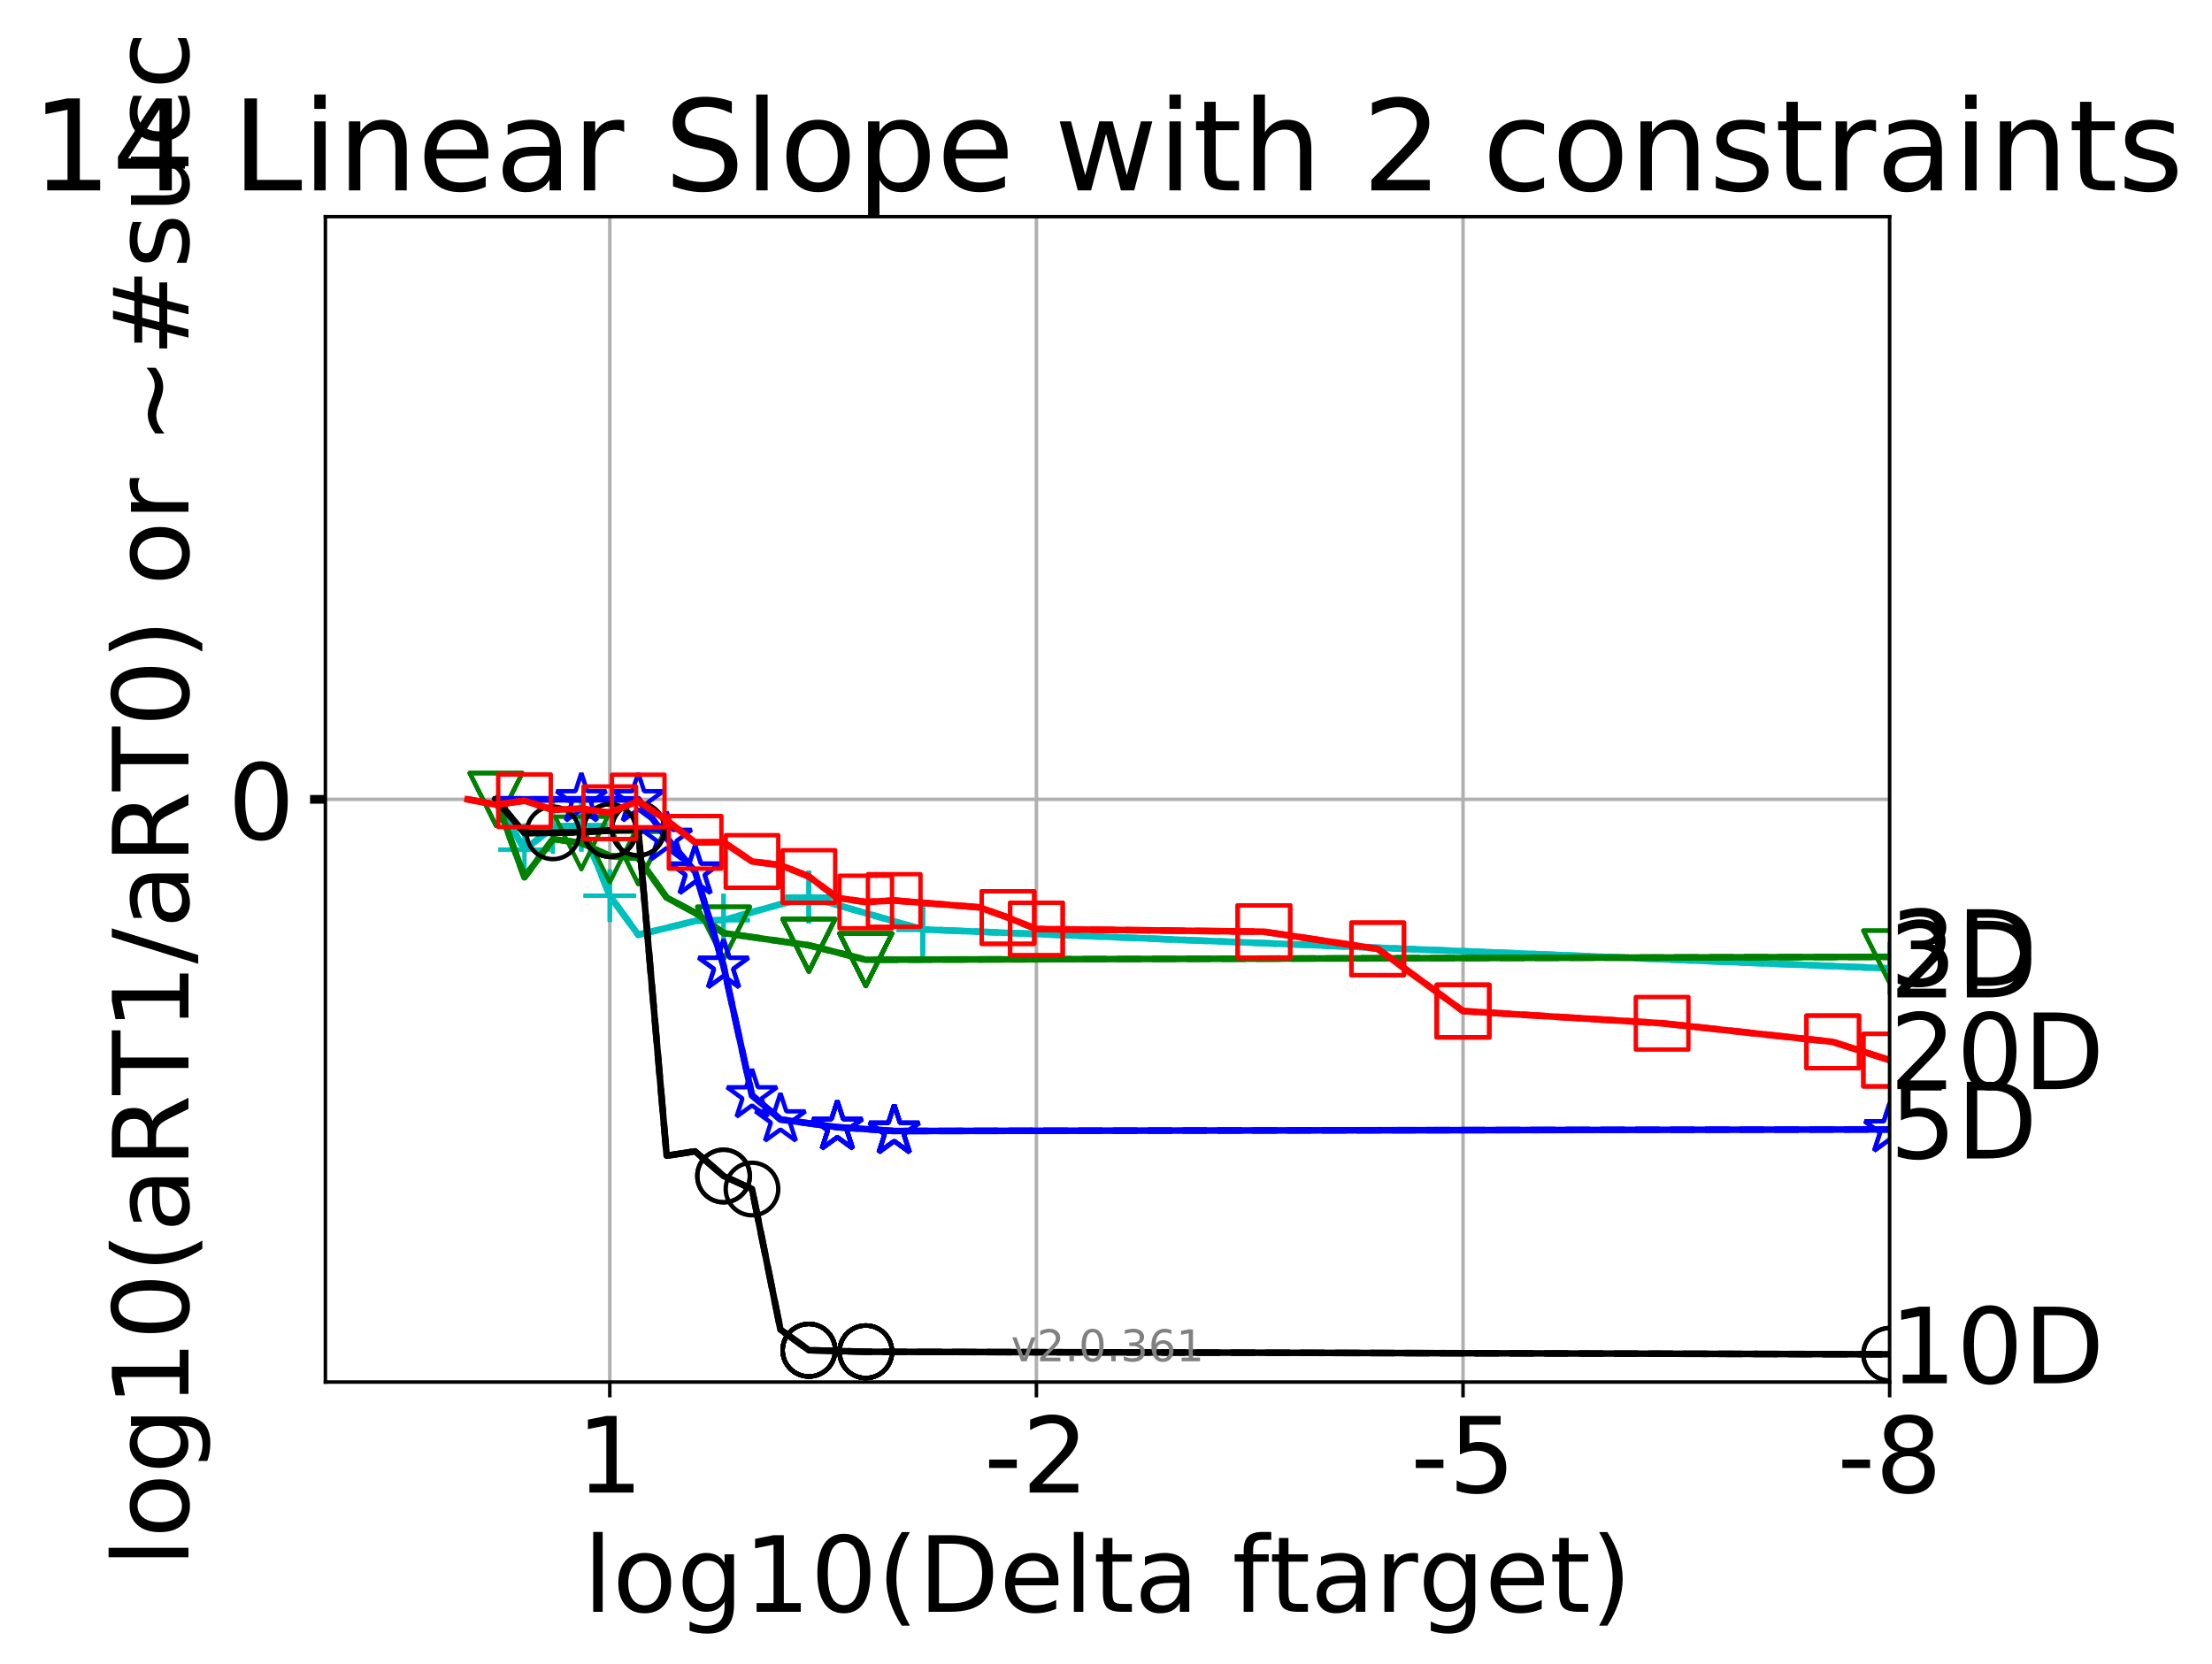<?xml version="1.0" encoding="utf-8" standalone="no"?>
<!DOCTYPE svg PUBLIC "-//W3C//DTD SVG 1.1//EN"
  "http://www.w3.org/Graphics/SVG/1.1/DTD/svg11.dtd">
<!-- Created with matplotlib (http://matplotlib.org/) -->
<svg height="380pt" version="1.1" viewBox="0 0 505 380" width="505pt" xmlns="http://www.w3.org/2000/svg" xmlns:xlink="http://www.w3.org/1999/xlink">
 <defs>
  <style type="text/css">
*{stroke-linecap:butt;stroke-linejoin:round;}
  </style>
 </defs>
 <g id="figure_1">
  <g id="patch_1">
   <path d="M 0 380.235 
L 505.692 380.235 
L 505.692 0 
L 0 0 
z
" style="fill:#ffffff;"/>
  </g>
  <g id="axes_1">
   <g id="patch_2">
    <path d="M 74.286 315.58 
L 431.406 315.58 
L 431.406 49.468 
L 74.286 49.468 
z
" style="fill:#ffffff;"/>
   </g>
   <g id="matplotlib.axis_1">
    <g id="xtick_1">
     <g id="line2d_1">
      <path clip-path="url(#p4cb0c1b0aa)" d="M 431.406 315.58 
L 431.406 49.468 
" style="fill:none;stroke:#b0b0b0;stroke-linecap:square;stroke-width:0.8;"/>
     </g>
     <g id="line2d_2">
      <defs>
       <path d="M 0 0 
L 0 3.5 
" id="m258326219e" style="stroke:#000000;stroke-width:0.8;"/>
      </defs>
      <g>
       <use style="stroke:#000000;stroke-width:0.8;" x="431.406" xlink:href="#m258326219e" y="315.58"/>
      </g>
     </g>
     <g id="text_1">
      <!-- -8 -->
      <defs>
       <path d="M 4.891 31.391 
L 31.203 31.391 
L 31.203 23.391 
L 4.891 23.391 
z
" id="DejaVuSans-2d"/>
       <path d="M 31.781 34.625 
Q 24.75 34.625 20.719 30.859 
Q 16.703 27.094 16.703 20.516 
Q 16.703 13.922 20.719 10.156 
Q 24.75 6.391 31.781 6.391 
Q 38.812 6.391 42.859 10.172 
Q 46.922 13.969 46.922 20.516 
Q 46.922 27.094 42.891 30.859 
Q 38.875 34.625 31.781 34.625 
z
M 21.922 38.812 
Q 15.578 40.375 12.031 44.719 
Q 8.5 49.078 8.5 55.328 
Q 8.5 64.062 14.719 69.141 
Q 20.953 74.219 31.781 74.219 
Q 42.672 74.219 48.875 69.141 
Q 55.078 64.062 55.078 55.328 
Q 55.078 49.078 51.531 44.719 
Q 48 40.375 41.703 38.812 
Q 48.828 37.156 52.797 32.312 
Q 56.781 27.484 56.781 20.516 
Q 56.781 9.906 50.312 4.234 
Q 43.844 -1.422 31.781 -1.422 
Q 19.734 -1.422 13.25 4.234 
Q 6.781 9.906 6.781 20.516 
Q 6.781 27.484 10.781 32.312 
Q 14.797 37.156 21.922 38.812 
z
M 18.312 54.391 
Q 18.312 48.734 21.844 45.562 
Q 25.391 42.391 31.781 42.391 
Q 38.141 42.391 41.719 45.562 
Q 45.312 48.734 45.312 54.391 
Q 45.312 60.062 41.719 63.234 
Q 38.141 66.406 31.781 66.406 
Q 25.391 66.406 21.844 63.234 
Q 18.312 60.062 18.312 54.391 
z
" id="DejaVuSans-38"/>
      </defs>
      <g transform="translate(419.442 340.816)scale(0.24 -0.24)">
       <use xlink:href="#DejaVuSans-2d"/>
       <use x="36.084" xlink:href="#DejaVuSans-38"/>
      </g>
     </g>
    </g>
    <g id="xtick_2">
     <g id="line2d_3">
      <path clip-path="url(#p4cb0c1b0aa)" d="M 334.01 315.58 
L 334.01 49.468 
" style="fill:none;stroke:#b0b0b0;stroke-linecap:square;stroke-width:0.8;"/>
     </g>
     <g id="line2d_4">
      <g>
       <use style="stroke:#000000;stroke-width:0.8;" x="334.01" xlink:href="#m258326219e" y="315.58"/>
      </g>
     </g>
     <g id="text_2">
      <!-- -5 -->
      <defs>
       <path d="M 10.797 72.906 
L 49.516 72.906 
L 49.516 64.594 
L 19.828 64.594 
L 19.828 46.734 
Q 21.969 47.469 24.109 47.828 
Q 26.266 48.188 28.422 48.188 
Q 40.625 48.188 47.75 41.5 
Q 54.891 34.812 54.891 23.391 
Q 54.891 11.625 47.562 5.094 
Q 40.234 -1.422 26.906 -1.422 
Q 22.312 -1.422 17.547 -0.641 
Q 12.797 0.141 7.719 1.703 
L 7.719 11.625 
Q 12.109 9.234 16.797 8.062 
Q 21.484 6.891 26.703 6.891 
Q 35.156 6.891 40.078 11.328 
Q 45.016 15.766 45.016 23.391 
Q 45.016 31 40.078 35.438 
Q 35.156 39.891 26.703 39.891 
Q 22.75 39.891 18.812 39.016 
Q 14.891 38.141 10.797 36.281 
z
" id="DejaVuSans-35"/>
      </defs>
      <g transform="translate(322.045 340.816)scale(0.24 -0.24)">
       <use xlink:href="#DejaVuSans-2d"/>
       <use x="36.084" xlink:href="#DejaVuSans-35"/>
      </g>
     </g>
    </g>
    <g id="xtick_3">
     <g id="line2d_5">
      <path clip-path="url(#p4cb0c1b0aa)" d="M 236.613 315.58 
L 236.613 49.468 
" style="fill:none;stroke:#b0b0b0;stroke-linecap:square;stroke-width:0.8;"/>
     </g>
     <g id="line2d_6">
      <g>
       <use style="stroke:#000000;stroke-width:0.8;" x="236.613" xlink:href="#m258326219e" y="315.58"/>
      </g>
     </g>
     <g id="text_3">
      <!-- -2 -->
      <defs>
       <path d="M 19.188 8.297 
L 53.609 8.297 
L 53.609 0 
L 7.328 0 
L 7.328 8.297 
Q 12.938 14.109 22.625 23.891 
Q 32.328 33.688 34.812 36.531 
Q 39.547 41.844 41.422 45.531 
Q 43.312 49.219 43.312 52.781 
Q 43.312 58.594 39.234 62.25 
Q 35.156 65.922 28.609 65.922 
Q 23.969 65.922 18.812 64.312 
Q 13.672 62.703 7.812 59.422 
L 7.812 69.391 
Q 13.766 71.781 18.938 73 
Q 24.125 74.219 28.422 74.219 
Q 39.75 74.219 46.484 68.547 
Q 53.219 62.891 53.219 53.422 
Q 53.219 48.922 51.531 44.891 
Q 49.859 40.875 45.406 35.406 
Q 44.188 33.984 37.641 27.219 
Q 31.109 20.453 19.188 8.297 
z
" id="DejaVuSans-32"/>
      </defs>
      <g transform="translate(224.649 340.816)scale(0.24 -0.24)">
       <use xlink:href="#DejaVuSans-2d"/>
       <use x="36.084" xlink:href="#DejaVuSans-32"/>
      </g>
     </g>
    </g>
    <g id="xtick_4">
     <g id="line2d_7">
      <path clip-path="url(#p4cb0c1b0aa)" d="M 139.217 315.58 
L 139.217 49.468 
" style="fill:none;stroke:#b0b0b0;stroke-linecap:square;stroke-width:0.8;"/>
     </g>
     <g id="line2d_8">
      <g>
       <use style="stroke:#000000;stroke-width:0.8;" x="139.217" xlink:href="#m258326219e" y="315.58"/>
      </g>
     </g>
     <g id="text_4">
      <!-- 1 -->
      <defs>
       <path d="M 12.406 8.297 
L 28.516 8.297 
L 28.516 63.922 
L 10.984 60.406 
L 10.984 69.391 
L 28.422 72.906 
L 38.281 72.906 
L 38.281 8.297 
L 54.391 8.297 
L 54.391 0 
L 12.406 0 
z
" id="DejaVuSans-31"/>
      </defs>
      <g transform="translate(131.582 340.816)scale(0.24 -0.24)">
       <use xlink:href="#DejaVuSans-31"/>
      </g>
     </g>
    </g>
    <g id="text_5">
     <!-- log10(Delta ftarget) -->
     <defs>
      <path d="M 9.422 75.984 
L 18.406 75.984 
L 18.406 0 
L 9.422 0 
z
" id="DejaVuSans-6c"/>
      <path d="M 30.609 48.391 
Q 23.391 48.391 19.188 42.75 
Q 14.984 37.109 14.984 27.297 
Q 14.984 17.484 19.156 11.844 
Q 23.344 6.203 30.609 6.203 
Q 37.797 6.203 41.984 11.859 
Q 46.188 17.531 46.188 27.297 
Q 46.188 37.016 41.984 42.703 
Q 37.797 48.391 30.609 48.391 
z
M 30.609 56 
Q 42.328 56 49.016 48.375 
Q 55.719 40.766 55.719 27.297 
Q 55.719 13.875 49.016 6.219 
Q 42.328 -1.422 30.609 -1.422 
Q 18.844 -1.422 12.172 6.219 
Q 5.516 13.875 5.516 27.297 
Q 5.516 40.766 12.172 48.375 
Q 18.844 56 30.609 56 
z
" id="DejaVuSans-6f"/>
      <path d="M 45.406 27.984 
Q 45.406 37.75 41.375 43.109 
Q 37.359 48.484 30.078 48.484 
Q 22.859 48.484 18.828 43.109 
Q 14.797 37.75 14.797 27.984 
Q 14.797 18.266 18.828 12.891 
Q 22.859 7.516 30.078 7.516 
Q 37.359 7.516 41.375 12.891 
Q 45.406 18.266 45.406 27.984 
z
M 54.391 6.781 
Q 54.391 -7.172 48.188 -13.984 
Q 42 -20.797 29.203 -20.797 
Q 24.469 -20.797 20.266 -20.094 
Q 16.062 -19.391 12.109 -17.922 
L 12.109 -9.188 
Q 16.062 -11.328 19.922 -12.344 
Q 23.781 -13.375 27.781 -13.375 
Q 36.625 -13.375 41.016 -8.766 
Q 45.406 -4.156 45.406 5.172 
L 45.406 9.625 
Q 42.625 4.781 38.281 2.391 
Q 33.938 0 27.875 0 
Q 17.828 0 11.672 7.656 
Q 5.516 15.328 5.516 27.984 
Q 5.516 40.672 11.672 48.328 
Q 17.828 56 27.875 56 
Q 33.938 56 38.281 53.609 
Q 42.625 51.219 45.406 46.391 
L 45.406 54.688 
L 54.391 54.688 
z
" id="DejaVuSans-67"/>
      <path d="M 31.781 66.406 
Q 24.172 66.406 20.328 58.906 
Q 16.5 51.422 16.5 36.375 
Q 16.5 21.391 20.328 13.891 
Q 24.172 6.391 31.781 6.391 
Q 39.453 6.391 43.281 13.891 
Q 47.125 21.391 47.125 36.375 
Q 47.125 51.422 43.281 58.906 
Q 39.453 66.406 31.781 66.406 
z
M 31.781 74.219 
Q 44.047 74.219 50.516 64.516 
Q 56.984 54.828 56.984 36.375 
Q 56.984 17.969 50.516 8.266 
Q 44.047 -1.422 31.781 -1.422 
Q 19.531 -1.422 13.062 8.266 
Q 6.594 17.969 6.594 36.375 
Q 6.594 54.828 13.062 64.516 
Q 19.531 74.219 31.781 74.219 
z
" id="DejaVuSans-30"/>
      <path d="M 31 75.875 
Q 24.469 64.656 21.281 53.656 
Q 18.109 42.672 18.109 31.391 
Q 18.109 20.125 21.312 9.062 
Q 24.516 -2 31 -13.188 
L 23.188 -13.188 
Q 15.875 -1.703 12.234 9.375 
Q 8.594 20.453 8.594 31.391 
Q 8.594 42.281 12.203 53.312 
Q 15.828 64.359 23.188 75.875 
z
" id="DejaVuSans-28"/>
      <path d="M 19.672 64.797 
L 19.672 8.109 
L 31.594 8.109 
Q 46.688 8.109 53.688 14.938 
Q 60.688 21.781 60.688 36.531 
Q 60.688 51.172 53.688 57.984 
Q 46.688 64.797 31.594 64.797 
z
M 9.812 72.906 
L 30.078 72.906 
Q 51.266 72.906 61.172 64.094 
Q 71.094 55.281 71.094 36.531 
Q 71.094 17.672 61.125 8.828 
Q 51.172 0 30.078 0 
L 9.812 0 
z
" id="DejaVuSans-44"/>
      <path d="M 56.203 29.594 
L 56.203 25.203 
L 14.891 25.203 
Q 15.484 15.922 20.484 11.062 
Q 25.484 6.203 34.422 6.203 
Q 39.594 6.203 44.453 7.469 
Q 49.312 8.734 54.109 11.281 
L 54.109 2.781 
Q 49.266 0.734 44.188 -0.344 
Q 39.109 -1.422 33.891 -1.422 
Q 20.797 -1.422 13.156 6.188 
Q 5.516 13.812 5.516 26.812 
Q 5.516 40.234 12.766 48.109 
Q 20.016 56 32.328 56 
Q 43.359 56 49.781 48.891 
Q 56.203 41.797 56.203 29.594 
z
M 47.219 32.234 
Q 47.125 39.594 43.094 43.984 
Q 39.062 48.391 32.422 48.391 
Q 24.906 48.391 20.391 44.141 
Q 15.875 39.891 15.188 32.172 
z
" id="DejaVuSans-65"/>
      <path d="M 18.312 70.219 
L 18.312 54.688 
L 36.812 54.688 
L 36.812 47.703 
L 18.312 47.703 
L 18.312 18.016 
Q 18.312 11.328 20.141 9.422 
Q 21.969 7.516 27.594 7.516 
L 36.812 7.516 
L 36.812 0 
L 27.594 0 
Q 17.188 0 13.234 3.875 
Q 9.281 7.766 9.281 18.016 
L 9.281 47.703 
L 2.688 47.703 
L 2.688 54.688 
L 9.281 54.688 
L 9.281 70.219 
z
" id="DejaVuSans-74"/>
      <path d="M 34.281 27.484 
Q 23.391 27.484 19.188 25 
Q 14.984 22.516 14.984 16.5 
Q 14.984 11.719 18.141 8.906 
Q 21.297 6.109 26.703 6.109 
Q 34.188 6.109 38.703 11.406 
Q 43.219 16.703 43.219 25.484 
L 43.219 27.484 
z
M 52.203 31.203 
L 52.203 0 
L 43.219 0 
L 43.219 8.297 
Q 40.141 3.328 35.547 0.953 
Q 30.953 -1.422 24.312 -1.422 
Q 15.922 -1.422 10.953 3.297 
Q 6 8.016 6 15.922 
Q 6 25.141 12.172 29.828 
Q 18.359 34.516 30.609 34.516 
L 43.219 34.516 
L 43.219 35.406 
Q 43.219 41.609 39.141 45 
Q 35.062 48.391 27.688 48.391 
Q 23 48.391 18.547 47.266 
Q 14.109 46.141 10.016 43.891 
L 10.016 52.203 
Q 14.938 54.109 19.578 55.047 
Q 24.219 56 28.609 56 
Q 40.484 56 46.344 49.844 
Q 52.203 43.703 52.203 31.203 
z
" id="DejaVuSans-61"/>
      <path id="DejaVuSans-20"/>
      <path d="M 37.109 75.984 
L 37.109 68.5 
L 28.516 68.5 
Q 23.688 68.5 21.797 66.547 
Q 19.922 64.594 19.922 59.516 
L 19.922 54.688 
L 34.719 54.688 
L 34.719 47.703 
L 19.922 47.703 
L 19.922 0 
L 10.891 0 
L 10.891 47.703 
L 2.297 47.703 
L 2.297 54.688 
L 10.891 54.688 
L 10.891 58.5 
Q 10.891 67.625 15.141 71.797 
Q 19.391 75.984 28.609 75.984 
z
" id="DejaVuSans-66"/>
      <path d="M 41.109 46.297 
Q 39.594 47.172 37.812 47.578 
Q 36.031 48 33.891 48 
Q 26.266 48 22.188 43.047 
Q 18.109 38.094 18.109 28.812 
L 18.109 0 
L 9.078 0 
L 9.078 54.688 
L 18.109 54.688 
L 18.109 46.188 
Q 20.953 51.172 25.484 53.578 
Q 30.031 56 36.531 56 
Q 37.453 56 38.578 55.875 
Q 39.703 55.766 41.062 55.516 
z
" id="DejaVuSans-72"/>
      <path d="M 8.016 75.875 
L 15.828 75.875 
Q 23.141 64.359 26.781 53.312 
Q 30.422 42.281 30.422 31.391 
Q 30.422 20.453 26.781 9.375 
Q 23.141 -1.703 15.828 -13.188 
L 8.016 -13.188 
Q 14.5 -2 17.703 9.062 
Q 20.906 20.125 20.906 31.391 
Q 20.906 42.672 17.703 53.656 
Q 14.5 64.656 8.016 75.875 
z
" id="DejaVuSans-29"/>
     </defs>
     <g transform="translate(133.17 368.043)scale(0.24 -0.24)">
      <use xlink:href="#DejaVuSans-6c"/>
      <use x="27.783" xlink:href="#DejaVuSans-6f"/>
      <use x="88.965" xlink:href="#DejaVuSans-67"/>
      <use x="152.441" xlink:href="#DejaVuSans-31"/>
      <use x="216.064" xlink:href="#DejaVuSans-30"/>
      <use x="279.688" xlink:href="#DejaVuSans-28"/>
      <use x="318.701" xlink:href="#DejaVuSans-44"/>
      <use x="395.703" xlink:href="#DejaVuSans-65"/>
      <use x="457.227" xlink:href="#DejaVuSans-6c"/>
      <use x="485.01" xlink:href="#DejaVuSans-74"/>
      <use x="524.219" xlink:href="#DejaVuSans-61"/>
      <use x="585.498" xlink:href="#DejaVuSans-20"/>
      <use x="617.285" xlink:href="#DejaVuSans-66"/>
      <use x="652.475" xlink:href="#DejaVuSans-74"/>
      <use x="691.684" xlink:href="#DejaVuSans-61"/>
      <use x="752.963" xlink:href="#DejaVuSans-72"/>
      <use x="794.061" xlink:href="#DejaVuSans-67"/>
      <use x="857.537" xlink:href="#DejaVuSans-65"/>
      <use x="919.061" xlink:href="#DejaVuSans-74"/>
      <use x="958.27" xlink:href="#DejaVuSans-29"/>
     </g>
    </g>
   </g>
   <g id="matplotlib.axis_2">
    <g id="ytick_1">
     <g id="line2d_9">
      <path clip-path="url(#p4cb0c1b0aa)" d="M 74.286 182.524 
L 431.406 182.524 
" style="fill:none;stroke:#b0b0b0;stroke-linecap:square;stroke-width:0.8;"/>
     </g>
     <g id="line2d_10">
      <defs>
       <path d="M 0 0 
L -3.5 0 
" id="m267d913776" style="stroke:#000000;stroke-width:2;"/>
      </defs>
      <g>
       <use style="stroke:#000000;stroke-width:2;" x="74.286" xlink:href="#m267d913776" y="182.524"/>
      </g>
     </g>
     <g id="text_6">
      <!-- 0 -->
      <g transform="translate(52.016 191.642)scale(0.24 -0.24)">
       <use xlink:href="#DejaVuSans-30"/>
      </g>
     </g>
    </g>
    <g id="text_7">
     <!-- log10(aRT1/aRT0) or ~#succ -->
     <defs>
      <path d="M 44.391 34.188 
Q 47.562 33.109 50.562 29.594 
Q 53.562 26.078 56.594 19.922 
L 66.609 0 
L 56 0 
L 46.688 18.703 
Q 43.062 26.031 39.672 28.422 
Q 36.281 30.812 30.422 30.812 
L 19.672 30.812 
L 19.672 0 
L 9.812 0 
L 9.812 72.906 
L 32.078 72.906 
Q 44.578 72.906 50.734 67.672 
Q 56.891 62.453 56.891 51.906 
Q 56.891 45.016 53.688 40.469 
Q 50.484 35.938 44.391 34.188 
z
M 19.672 64.797 
L 19.672 38.922 
L 32.078 38.922 
Q 39.203 38.922 42.844 42.219 
Q 46.484 45.516 46.484 51.906 
Q 46.484 58.297 42.844 61.547 
Q 39.203 64.797 32.078 64.797 
z
" id="DejaVuSans-52"/>
      <path d="M -0.297 72.906 
L 61.375 72.906 
L 61.375 64.594 
L 35.5 64.594 
L 35.5 0 
L 25.594 0 
L 25.594 64.594 
L -0.297 64.594 
z
" id="DejaVuSans-54"/>
      <path d="M 25.391 72.906 
L 33.688 72.906 
L 8.297 -9.281 
L 0 -9.281 
z
" id="DejaVuSans-2f"/>
      <path d="M 73.188 39.891 
L 73.188 31.203 
Q 68.062 27.344 63.688 25.688 
Q 59.328 24.031 54.594 24.031 
Q 49.219 24.031 42.094 26.906 
Q 41.547 27.094 41.312 27.203 
Q 40.969 27.344 40.234 27.594 
Q 32.672 30.609 28.078 30.609 
Q 23.781 30.609 19.578 28.734 
Q 15.375 26.859 10.594 22.797 
L 10.594 31.5 
Q 15.719 35.359 20.094 37.031 
Q 24.469 38.719 29.203 38.719 
Q 34.578 38.719 41.75 35.797 
Q 42.234 35.594 42.484 35.5 
Q 42.875 35.359 43.562 35.109 
Q 51.125 32.078 55.719 32.078 
Q 59.906 32.078 64.031 33.938 
Q 68.172 35.797 73.188 39.891 
z
" id="DejaVuSans-7e"/>
      <path d="M 51.125 44 
L 36.922 44 
L 32.812 27.688 
L 47.125 27.688 
z
M 43.797 71.781 
L 38.719 51.516 
L 52.984 51.516 
L 58.109 71.781 
L 65.922 71.781 
L 60.891 51.516 
L 76.125 51.516 
L 76.125 44 
L 58.984 44 
L 54.984 27.688 
L 70.516 27.688 
L 70.516 20.219 
L 53.078 20.219 
L 48 0 
L 40.188 0 
L 45.219 20.219 
L 30.906 20.219 
L 25.875 0 
L 18.016 0 
L 23.094 20.219 
L 7.719 20.219 
L 7.719 27.688 
L 24.906 27.688 
L 29 44 
L 13.281 44 
L 13.281 51.516 
L 30.906 51.516 
L 35.891 71.781 
z
" id="DejaVuSans-23"/>
      <path d="M 44.281 53.078 
L 44.281 44.578 
Q 40.484 46.531 36.375 47.5 
Q 32.281 48.484 27.875 48.484 
Q 21.188 48.484 17.844 46.438 
Q 14.5 44.391 14.5 40.281 
Q 14.5 37.156 16.891 35.375 
Q 19.281 33.594 26.516 31.984 
L 29.594 31.297 
Q 39.156 29.25 43.188 25.516 
Q 47.219 21.781 47.219 15.094 
Q 47.219 7.469 41.188 3.016 
Q 35.156 -1.422 24.609 -1.422 
Q 20.219 -1.422 15.453 -0.562 
Q 10.688 0.297 5.422 2 
L 5.422 11.281 
Q 10.406 8.688 15.234 7.391 
Q 20.062 6.109 24.812 6.109 
Q 31.156 6.109 34.562 8.281 
Q 37.984 10.453 37.984 14.406 
Q 37.984 18.062 35.516 20.016 
Q 33.062 21.969 24.703 23.781 
L 21.578 24.516 
Q 13.234 26.266 9.516 29.906 
Q 5.812 33.547 5.812 39.891 
Q 5.812 47.609 11.281 51.797 
Q 16.75 56 26.812 56 
Q 31.781 56 36.172 55.266 
Q 40.578 54.547 44.281 53.078 
z
" id="DejaVuSans-73"/>
      <path d="M 8.5 21.578 
L 8.5 54.688 
L 17.484 54.688 
L 17.484 21.922 
Q 17.484 14.156 20.5 10.266 
Q 23.531 6.391 29.594 6.391 
Q 36.859 6.391 41.078 11.031 
Q 45.312 15.672 45.312 23.688 
L 45.312 54.688 
L 54.297 54.688 
L 54.297 0 
L 45.312 0 
L 45.312 8.406 
Q 42.047 3.422 37.719 1 
Q 33.406 -1.422 27.688 -1.422 
Q 18.266 -1.422 13.375 4.438 
Q 8.5 10.297 8.5 21.578 
z
M 31.109 56 
z
" id="DejaVuSans-75"/>
      <path d="M 48.781 52.594 
L 48.781 44.188 
Q 44.969 46.297 41.141 47.344 
Q 37.312 48.391 33.406 48.391 
Q 24.656 48.391 19.812 42.844 
Q 14.984 37.312 14.984 27.297 
Q 14.984 17.281 19.812 11.734 
Q 24.656 6.203 33.406 6.203 
Q 37.312 6.203 41.141 7.25 
Q 44.969 8.297 48.781 10.406 
L 48.781 2.094 
Q 45.016 0.344 40.984 -0.531 
Q 36.969 -1.422 32.422 -1.422 
Q 20.062 -1.422 12.781 6.344 
Q 5.516 14.109 5.516 27.297 
Q 5.516 40.672 12.859 48.328 
Q 20.219 56 33.016 56 
Q 37.156 56 41.109 55.141 
Q 45.062 54.297 48.781 52.594 
z
" id="DejaVuSans-63"/>
     </defs>
     <g transform="translate(43.025 357.848)rotate(-90)scale(0.24 -0.24)">
      <use xlink:href="#DejaVuSans-6c"/>
      <use x="27.783" xlink:href="#DejaVuSans-6f"/>
      <use x="88.965" xlink:href="#DejaVuSans-67"/>
      <use x="152.441" xlink:href="#DejaVuSans-31"/>
      <use x="216.064" xlink:href="#DejaVuSans-30"/>
      <use x="279.688" xlink:href="#DejaVuSans-28"/>
      <use x="318.701" xlink:href="#DejaVuSans-61"/>
      <use x="379.98" xlink:href="#DejaVuSans-52"/>
      <use x="449.354" xlink:href="#DejaVuSans-54"/>
      <use x="510.438" xlink:href="#DejaVuSans-31"/>
      <use x="574.061" xlink:href="#DejaVuSans-2f"/>
      <use x="607.752" xlink:href="#DejaVuSans-61"/>
      <use x="669.031" xlink:href="#DejaVuSans-52"/>
      <use x="738.404" xlink:href="#DejaVuSans-54"/>
      <use x="799.488" xlink:href="#DejaVuSans-30"/>
      <use x="863.111" xlink:href="#DejaVuSans-29"/>
      <use x="902.125" xlink:href="#DejaVuSans-20"/>
      <use x="933.912" xlink:href="#DejaVuSans-6f"/>
      <use x="995.094" xlink:href="#DejaVuSans-72"/>
      <use x="1036.207" xlink:href="#DejaVuSans-20"/>
      <use x="1067.994" xlink:href="#DejaVuSans-7e"/>
      <use x="1151.783" xlink:href="#DejaVuSans-23"/>
      <use x="1235.572" xlink:href="#DejaVuSans-73"/>
      <use x="1287.672" xlink:href="#DejaVuSans-75"/>
      <use x="1351.051" xlink:href="#DejaVuSans-63"/>
      <use x="1406.031" xlink:href="#DejaVuSans-63"/>
     </g>
    </g>
   </g>
   <g id="line2d_11">
    <path clip-path="url(#p4cb0c1b0aa)" d="M 113.245 182.524 
L 119.738 194.006 
L 126.231 188.978 
L 132.724 188.447 
L 139.217 204.528 
L 145.71 213.461 
L 158.696 210.299 
L 165.189 210.091 
L 178.175 206.481 
L 184.669 204.798 
L 210.641 212.228 
L 431.406 221.126 
" style="fill:none;stroke:#00bfbf;stroke-dasharray:5.55,2.4;stroke-dashoffset:0;stroke-width:1.5;"/>
   </g>
   <g id="line2d_12">
    <defs>
     <path d="M -6 0 
L 6 0 
M 0 6 
L 0 -6 
" id="mc0a2b9e367" style="stroke:#00bfbf;"/>
    </defs>
    <g clip-path="url(#p4cb0c1b0aa)">
     <use style="fill:none;stroke:#00bfbf;" x="126.231" xlink:href="#mc0a2b9e367" y="188.978"/>
     <use style="fill:none;stroke:#00bfbf;" x="132.724" xlink:href="#mc0a2b9e367" y="188.447"/>
     <use style="fill:none;stroke:#00bfbf;" x="139.217" xlink:href="#mc0a2b9e367" y="204.528"/>
     <use style="fill:none;stroke:#00bfbf;" x="165.189" xlink:href="#mc0a2b9e367" y="210.091"/>
     <use style="fill:none;stroke:#00bfbf;" x="184.669" xlink:href="#mc0a2b9e367" y="204.798"/>
     <use style="fill:none;stroke:#00bfbf;" x="184.669" xlink:href="#mc0a2b9e367" y="204.798"/>
     <use style="fill:none;stroke:#00bfbf;" x="184.669" xlink:href="#mc0a2b9e367" y="204.798"/>
     <use style="fill:none;stroke:#00bfbf;" x="210.641" xlink:href="#mc0a2b9e367" y="212.228"/>
     <use style="fill:none;stroke:#00bfbf;" x="210.641" xlink:href="#mc0a2b9e367" y="212.228"/>
     <use style="fill:none;stroke:#00bfbf;" x="210.641" xlink:href="#mc0a2b9e367" y="212.228"/>
     <use style="fill:none;stroke:#00bfbf;" x="210.641" xlink:href="#mc0a2b9e367" y="212.228"/>
     <use style="fill:none;stroke:#00bfbf;" x="431.406" xlink:href="#mc0a2b9e367" y="221.126"/>
    </g>
   </g>
   <g id="line2d_13"/>
   <g id="line2d_14">
    <path clip-path="url(#p4cb0c1b0aa)" d="M 113.245 182.524 
L 119.738 194.006 
L 126.231 188.978 
L 132.724 188.447 
L 139.217 204.528 
L 145.71 213.461 
L 158.696 210.299 
L 165.189 210.091 
L 178.175 206.481 
L 184.669 204.798 
L 210.641 212.228 
L 431.406 221.126 
" style="fill:none;stroke:#00bfbf;stroke-linecap:square;stroke-width:1.5;"/>
   </g>
   <g id="line2d_15">
    <g clip-path="url(#p4cb0c1b0aa)">
     <use style="fill:none;stroke:#00bfbf;" x="119.738" xlink:href="#mc0a2b9e367" y="194.006"/>
     <use style="fill:none;stroke:#00bfbf;" x="132.724" xlink:href="#mc0a2b9e367" y="188.447"/>
     <use style="fill:none;stroke:#00bfbf;" x="139.217" xlink:href="#mc0a2b9e367" y="204.528"/>
     <use style="fill:none;stroke:#00bfbf;" x="165.189" xlink:href="#mc0a2b9e367" y="210.091"/>
     <use style="fill:none;stroke:#00bfbf;" x="184.669" xlink:href="#mc0a2b9e367" y="204.798"/>
     <use style="fill:none;stroke:#00bfbf;" x="184.669" xlink:href="#mc0a2b9e367" y="204.798"/>
     <use style="fill:none;stroke:#00bfbf;" x="184.669" xlink:href="#mc0a2b9e367" y="204.798"/>
     <use style="fill:none;stroke:#00bfbf;" x="210.641" xlink:href="#mc0a2b9e367" y="212.228"/>
     <use style="fill:none;stroke:#00bfbf;" x="210.641" xlink:href="#mc0a2b9e367" y="212.228"/>
     <use style="fill:none;stroke:#00bfbf;" x="210.641" xlink:href="#mc0a2b9e367" y="212.228"/>
     <use style="fill:none;stroke:#00bfbf;" x="210.641" xlink:href="#mc0a2b9e367" y="212.228"/>
     <use style="fill:none;stroke:#00bfbf;" x="431.406" xlink:href="#mc0a2b9e367" y="221.126"/>
    </g>
   </g>
   <g id="line2d_16">
    <path clip-path="url(#p4cb0c1b0aa)" d="M 113.245 182.524 
L 119.738 200.303 
L 126.231 191.596 
L 132.724 192.482 
L 139.217 195.465 
L 145.71 195.873 
L 152.203 204.964 
L 158.696 208.434 
L 165.189 213.059 
L 184.669 215.85 
L 197.655 219.15 
L 431.406 218.486 
" style="fill:none;stroke:#008000;stroke-dasharray:5.55,2.4;stroke-dashoffset:0;stroke-width:1.5;"/>
   </g>
   <g id="line2d_17">
    <defs>
     <path d="M -0 6 
L 6 -6 
L -6 -6 
z
" id="m34c5693128" style="stroke:#008000;stroke-linejoin:miter;"/>
    </defs>
    <g clip-path="url(#p4cb0c1b0aa)">
     <use style="fill:none;stroke:#008000;stroke-linejoin:miter;" x="113.245" xlink:href="#m34c5693128" y="182.524"/>
     <use style="fill:none;stroke:#008000;stroke-linejoin:miter;" x="113.245" xlink:href="#m34c5693128" y="182.524"/>
     <use style="fill:none;stroke:#008000;stroke-linejoin:miter;" x="139.217" xlink:href="#m34c5693128" y="195.465"/>
     <use style="fill:none;stroke:#008000;stroke-linejoin:miter;" x="145.71" xlink:href="#m34c5693128" y="195.873"/>
     <use style="fill:none;stroke:#008000;stroke-linejoin:miter;" x="165.189" xlink:href="#m34c5693128" y="213.059"/>
     <use style="fill:none;stroke:#008000;stroke-linejoin:miter;" x="184.669" xlink:href="#m34c5693128" y="215.85"/>
     <use style="fill:none;stroke:#008000;stroke-linejoin:miter;" x="184.669" xlink:href="#m34c5693128" y="215.85"/>
     <use style="fill:none;stroke:#008000;stroke-linejoin:miter;" x="184.669" xlink:href="#m34c5693128" y="215.85"/>
     <use style="fill:none;stroke:#008000;stroke-linejoin:miter;" x="197.655" xlink:href="#m34c5693128" y="219.15"/>
     <use style="fill:none;stroke:#008000;stroke-linejoin:miter;" x="197.655" xlink:href="#m34c5693128" y="219.15"/>
     <use style="fill:none;stroke:#008000;stroke-linejoin:miter;" x="197.655" xlink:href="#m34c5693128" y="219.15"/>
     <use style="fill:none;stroke:#008000;stroke-linejoin:miter;" x="431.406" xlink:href="#m34c5693128" y="218.486"/>
    </g>
   </g>
   <g id="line2d_18"/>
   <g id="line2d_19">
    <path clip-path="url(#p4cb0c1b0aa)" d="M 113.245 182.524 
L 119.738 200.303 
L 126.231 191.596 
L 132.724 192.482 
L 139.217 195.465 
L 145.71 195.873 
L 152.203 204.964 
L 158.696 208.434 
L 165.189 213.059 
L 184.669 215.85 
L 197.655 219.15 
L 431.406 218.486 
" style="fill:none;stroke:#008000;stroke-linecap:square;stroke-width:1.5;"/>
   </g>
   <g id="line2d_20">
    <g clip-path="url(#p4cb0c1b0aa)">
     <use style="fill:none;stroke:#008000;stroke-linejoin:miter;" x="113.245" xlink:href="#m34c5693128" y="182.524"/>
     <use style="fill:none;stroke:#008000;stroke-linejoin:miter;" x="132.724" xlink:href="#m34c5693128" y="192.482"/>
     <use style="fill:none;stroke:#008000;stroke-linejoin:miter;" x="145.71" xlink:href="#m34c5693128" y="195.873"/>
     <use style="fill:none;stroke:#008000;stroke-linejoin:miter;" x="165.189" xlink:href="#m34c5693128" y="213.059"/>
     <use style="fill:none;stroke:#008000;stroke-linejoin:miter;" x="184.669" xlink:href="#m34c5693128" y="215.85"/>
     <use style="fill:none;stroke:#008000;stroke-linejoin:miter;" x="184.669" xlink:href="#m34c5693128" y="215.85"/>
     <use style="fill:none;stroke:#008000;stroke-linejoin:miter;" x="184.669" xlink:href="#m34c5693128" y="215.85"/>
     <use style="fill:none;stroke:#008000;stroke-linejoin:miter;" x="197.655" xlink:href="#m34c5693128" y="219.15"/>
     <use style="fill:none;stroke:#008000;stroke-linejoin:miter;" x="197.655" xlink:href="#m34c5693128" y="219.15"/>
     <use style="fill:none;stroke:#008000;stroke-linejoin:miter;" x="197.655" xlink:href="#m34c5693128" y="219.15"/>
     <use style="fill:none;stroke:#008000;stroke-linejoin:miter;" x="197.655" xlink:href="#m34c5693128" y="219.15"/>
     <use style="fill:none;stroke:#008000;stroke-linejoin:miter;" x="431.406" xlink:href="#m34c5693128" y="218.486"/>
    </g>
   </g>
   <g id="line2d_21">
    <path clip-path="url(#p4cb0c1b0aa)" d="M 113.245 182.524 
L 119.738 182.524 
L 126.231 182.524 
L 132.724 182.524 
L 139.217 182.524 
L 145.71 182.524 
L 152.203 191.349 
L 158.696 199.056 
L 165.189 220.55 
L 171.682 250.123 
L 178.175 255.62 
L 191.162 257.385 
L 204.148 258.262 
L 431.406 257.897 
" style="fill:none;stroke:#0000ff;stroke-dasharray:5.55,2.4;stroke-dashoffset:0;stroke-width:1.5;"/>
   </g>
   <g id="line2d_22">
    <defs>
     <path d="M 0 -6 
L -1.347 -1.854 
L -5.706 -1.854 
L -2.18 0.708 
L -3.527 4.854 
L -0 2.292 
L 3.527 4.854 
L 2.18 0.708 
L 5.706 -1.854 
L 1.347 -1.854 
z
" id="m2b00db6f86" style="stroke:#0000ff;stroke-linejoin:bevel;"/>
    </defs>
    <g clip-path="url(#p4cb0c1b0aa)">
     <use style="fill:none;stroke:#0000ff;stroke-linejoin:bevel;" x="145.71" xlink:href="#m2b00db6f86" y="182.524"/>
     <use style="fill:none;stroke:#0000ff;stroke-linejoin:bevel;" x="158.696" xlink:href="#m2b00db6f86" y="199.056"/>
     <use style="fill:none;stroke:#0000ff;stroke-linejoin:bevel;" x="165.189" xlink:href="#m2b00db6f86" y="220.55"/>
     <use style="fill:none;stroke:#0000ff;stroke-linejoin:bevel;" x="171.682" xlink:href="#m2b00db6f86" y="250.123"/>
     <use style="fill:none;stroke:#0000ff;stroke-linejoin:bevel;" x="191.162" xlink:href="#m2b00db6f86" y="257.385"/>
     <use style="fill:none;stroke:#0000ff;stroke-linejoin:bevel;" x="191.162" xlink:href="#m2b00db6f86" y="257.385"/>
     <use style="fill:none;stroke:#0000ff;stroke-linejoin:bevel;" x="191.162" xlink:href="#m2b00db6f86" y="257.385"/>
     <use style="fill:none;stroke:#0000ff;stroke-linejoin:bevel;" x="204.148" xlink:href="#m2b00db6f86" y="258.262"/>
     <use style="fill:none;stroke:#0000ff;stroke-linejoin:bevel;" x="204.148" xlink:href="#m2b00db6f86" y="258.262"/>
     <use style="fill:none;stroke:#0000ff;stroke-linejoin:bevel;" x="204.148" xlink:href="#m2b00db6f86" y="258.262"/>
     <use style="fill:none;stroke:#0000ff;stroke-linejoin:bevel;" x="204.148" xlink:href="#m2b00db6f86" y="258.262"/>
     <use style="fill:none;stroke:#0000ff;stroke-linejoin:bevel;" x="431.406" xlink:href="#m2b00db6f86" y="257.897"/>
    </g>
   </g>
   <g id="line2d_23"/>
   <g id="line2d_24">
    <path clip-path="url(#p4cb0c1b0aa)" d="M 113.245 182.524 
L 119.738 182.524 
L 126.231 182.524 
L 132.724 182.524 
L 139.217 182.524 
L 145.71 182.524 
L 152.203 191.349 
L 158.696 199.056 
L 165.189 220.55 
L 171.682 250.123 
L 178.175 255.62 
L 191.162 257.385 
L 204.148 258.262 
L 431.406 257.897 
" style="fill:none;stroke:#0000ff;stroke-linecap:square;stroke-width:1.5;"/>
   </g>
   <g id="line2d_25">
    <g clip-path="url(#p4cb0c1b0aa)">
     <use style="fill:none;stroke:#0000ff;stroke-linejoin:bevel;" x="132.724" xlink:href="#m2b00db6f86" y="182.524"/>
     <use style="fill:none;stroke:#0000ff;stroke-linejoin:bevel;" x="152.203" xlink:href="#m2b00db6f86" y="191.349"/>
     <use style="fill:none;stroke:#0000ff;stroke-linejoin:bevel;" x="158.696" xlink:href="#m2b00db6f86" y="199.056"/>
     <use style="fill:none;stroke:#0000ff;stroke-linejoin:bevel;" x="165.189" xlink:href="#m2b00db6f86" y="220.55"/>
     <use style="fill:none;stroke:#0000ff;stroke-linejoin:bevel;" x="178.175" xlink:href="#m2b00db6f86" y="255.62"/>
     <use style="fill:none;stroke:#0000ff;stroke-linejoin:bevel;" x="191.162" xlink:href="#m2b00db6f86" y="257.385"/>
     <use style="fill:none;stroke:#0000ff;stroke-linejoin:bevel;" x="191.162" xlink:href="#m2b00db6f86" y="257.385"/>
     <use style="fill:none;stroke:#0000ff;stroke-linejoin:bevel;" x="191.162" xlink:href="#m2b00db6f86" y="257.385"/>
     <use style="fill:none;stroke:#0000ff;stroke-linejoin:bevel;" x="204.148" xlink:href="#m2b00db6f86" y="258.262"/>
     <use style="fill:none;stroke:#0000ff;stroke-linejoin:bevel;" x="204.148" xlink:href="#m2b00db6f86" y="258.262"/>
     <use style="fill:none;stroke:#0000ff;stroke-linejoin:bevel;" x="204.148" xlink:href="#m2b00db6f86" y="258.262"/>
     <use style="fill:none;stroke:#0000ff;stroke-linejoin:bevel;" x="431.406" xlink:href="#m2b00db6f86" y="257.897"/>
    </g>
   </g>
   <g id="line2d_26">
    <path clip-path="url(#p4cb0c1b0aa)" d="M 113.245 182.524 
L 119.738 190.211 
L 126.231 190.177 
L 132.724 190.022 
L 139.217 189.639 
L 145.71 189.339 
L 152.203 263.9 
L 158.696 262.901 
L 165.189 268.532 
L 171.682 271.503 
L 178.175 303.601 
L 184.669 308.31 
L 197.655 308.669 
L 431.406 309.244 
" style="fill:none;stroke:#000000;stroke-dasharray:5.55,2.4;stroke-dashoffset:0;stroke-width:1.5;"/>
   </g>
   <g id="line2d_27">
    <defs>
     <path d="M 0 6 
C 1.591 6 3.117 5.368 4.243 4.243 
C 5.368 3.117 6 1.591 6 0 
C 6 -1.591 5.368 -3.117 4.243 -4.243 
C 3.117 -5.368 1.591 -6 0 -6 
C -1.591 -6 -3.117 -5.368 -4.243 -4.243 
C -5.368 -3.117 -6 -1.591 -6 0 
C -6 1.591 -5.368 3.117 -4.243 4.243 
C -3.117 5.368 -1.591 6 0 6 
z
" id="ma69e13465e" style="stroke:#000000;"/>
    </defs>
    <g clip-path="url(#p4cb0c1b0aa)">
     <use style="fill:none;stroke:#000000;" x="126.231" xlink:href="#ma69e13465e" y="190.177"/>
     <use style="fill:none;stroke:#000000;" x="139.217" xlink:href="#ma69e13465e" y="189.639"/>
     <use style="fill:none;stroke:#000000;" x="145.71" xlink:href="#ma69e13465e" y="189.339"/>
     <use style="fill:none;stroke:#000000;" x="165.189" xlink:href="#ma69e13465e" y="268.532"/>
     <use style="fill:none;stroke:#000000;" x="184.669" xlink:href="#ma69e13465e" y="308.31"/>
     <use style="fill:none;stroke:#000000;" x="184.669" xlink:href="#ma69e13465e" y="308.31"/>
     <use style="fill:none;stroke:#000000;" x="184.669" xlink:href="#ma69e13465e" y="308.31"/>
     <use style="fill:none;stroke:#000000;" x="184.669" xlink:href="#ma69e13465e" y="308.31"/>
     <use style="fill:none;stroke:#000000;" x="197.655" xlink:href="#ma69e13465e" y="308.669"/>
     <use style="fill:none;stroke:#000000;" x="197.655" xlink:href="#ma69e13465e" y="308.669"/>
     <use style="fill:none;stroke:#000000;" x="197.655" xlink:href="#ma69e13465e" y="308.669"/>
     <use style="fill:none;stroke:#000000;" x="431.406" xlink:href="#ma69e13465e" y="309.244"/>
    </g>
   </g>
   <g id="line2d_28"/>
   <g id="line2d_29">
    <path clip-path="url(#p4cb0c1b0aa)" d="M 113.245 182.524 
L 119.738 190.211 
L 126.231 190.177 
L 132.724 190.022 
L 139.217 189.639 
L 145.71 189.339 
L 152.203 263.9 
L 158.696 262.901 
L 165.189 268.532 
L 171.682 271.503 
L 178.175 303.601 
L 184.669 308.31 
L 197.655 308.669 
L 431.406 309.244 
" style="fill:none;stroke:#000000;stroke-linecap:square;stroke-width:1.5;"/>
   </g>
   <g id="line2d_30">
    <g clip-path="url(#p4cb0c1b0aa)">
     <use style="fill:none;stroke:#000000;" x="139.217" xlink:href="#ma69e13465e" y="189.639"/>
     <use style="fill:none;stroke:#000000;" x="145.71" xlink:href="#ma69e13465e" y="189.339"/>
     <use style="fill:none;stroke:#000000;" x="165.189" xlink:href="#ma69e13465e" y="268.532"/>
     <use style="fill:none;stroke:#000000;" x="171.682" xlink:href="#ma69e13465e" y="271.503"/>
     <use style="fill:none;stroke:#000000;" x="184.669" xlink:href="#ma69e13465e" y="308.31"/>
     <use style="fill:none;stroke:#000000;" x="184.669" xlink:href="#ma69e13465e" y="308.31"/>
     <use style="fill:none;stroke:#000000;" x="184.669" xlink:href="#ma69e13465e" y="308.31"/>
     <use style="fill:none;stroke:#000000;" x="197.655" xlink:href="#ma69e13465e" y="308.669"/>
     <use style="fill:none;stroke:#000000;" x="197.655" xlink:href="#ma69e13465e" y="308.669"/>
     <use style="fill:none;stroke:#000000;" x="197.655" xlink:href="#ma69e13465e" y="308.669"/>
     <use style="fill:none;stroke:#000000;" x="197.655" xlink:href="#ma69e13465e" y="308.669"/>
     <use style="fill:none;stroke:#000000;" x="431.406" xlink:href="#ma69e13465e" y="309.244"/>
    </g>
   </g>
   <g id="line2d_31">
    <path clip-path="url(#p4cb0c1b0aa)" d="M 106.751 182.524 
L 113.245 183.738 
L 119.738 182.838 
L 126.231 184.917 
L 132.724 184.654 
L 139.217 185.582 
L 145.71 182.901 
L 152.203 187.328 
L 158.696 192.344 
L 165.189 192.297 
L 171.682 196.708 
L 178.175 197.533 
L 184.669 200.14 
L 191.162 205.02 
L 197.655 205.968 
L 204.148 205.617 
L 223.627 207.187 
L 230.12 209.521 
L 236.613 212.136 
L 288.558 212.746 
L 314.53 216.675 
L 334.01 230.87 
L 379.461 233.656 
L 418.42 237.905 
L 431.406 242.072 
" style="fill:none;stroke:#ff0000;stroke-dasharray:5.55,2.4;stroke-dashoffset:0;stroke-width:1.5;"/>
   </g>
   <g id="line2d_32">
    <defs>
     <path d="M -6 6 
L 6 6 
L 6 -6 
L -6 -6 
z
" id="me98ee365b5" style="stroke:#ff0000;stroke-linejoin:miter;"/>
    </defs>
    <g clip-path="url(#p4cb0c1b0aa)">
     <use style="fill:none;stroke:#ff0000;stroke-linejoin:miter;" x="119.738" xlink:href="#me98ee365b5" y="182.838"/>
     <use style="fill:none;stroke:#ff0000;stroke-linejoin:miter;" x="145.71" xlink:href="#me98ee365b5" y="182.901"/>
     <use style="fill:none;stroke:#ff0000;stroke-linejoin:miter;" x="171.682" xlink:href="#me98ee365b5" y="196.708"/>
     <use style="fill:none;stroke:#ff0000;stroke-linejoin:miter;" x="197.655" xlink:href="#me98ee365b5" y="205.968"/>
     <use style="fill:none;stroke:#ff0000;stroke-linejoin:miter;" x="230.12" xlink:href="#me98ee365b5" y="209.521"/>
     <use style="fill:none;stroke:#ff0000;stroke-linejoin:miter;" x="236.613" xlink:href="#me98ee365b5" y="212.136"/>
     <use style="fill:none;stroke:#ff0000;stroke-linejoin:miter;" x="288.558" xlink:href="#me98ee365b5" y="212.746"/>
     <use style="fill:none;stroke:#ff0000;stroke-linejoin:miter;" x="314.53" xlink:href="#me98ee365b5" y="216.675"/>
     <use style="fill:none;stroke:#ff0000;stroke-linejoin:miter;" x="334.01" xlink:href="#me98ee365b5" y="230.87"/>
     <use style="fill:none;stroke:#ff0000;stroke-linejoin:miter;" x="334.01" xlink:href="#me98ee365b5" y="230.87"/>
     <use style="fill:none;stroke:#ff0000;stroke-linejoin:miter;" x="418.42" xlink:href="#me98ee365b5" y="237.905"/>
     <use style="fill:none;stroke:#ff0000;stroke-linejoin:miter;" x="431.406" xlink:href="#me98ee365b5" y="242.072"/>
    </g>
   </g>
   <g id="line2d_33"/>
   <g id="line2d_34">
    <path clip-path="url(#p4cb0c1b0aa)" d="M 106.751 182.524 
L 113.245 183.738 
L 119.738 182.838 
L 126.231 184.917 
L 132.724 184.654 
L 139.217 185.582 
L 145.71 182.901 
L 152.203 187.328 
L 158.696 192.344 
L 165.189 192.297 
L 171.682 196.708 
L 178.175 197.533 
L 184.669 200.14 
L 191.162 205.02 
L 197.655 205.968 
L 204.148 205.617 
L 223.627 207.187 
L 230.12 209.521 
L 236.613 212.136 
L 288.558 212.746 
L 314.53 216.675 
L 334.01 230.87 
L 379.461 233.656 
L 418.42 237.905 
L 431.406 242.072 
" style="fill:none;stroke:#ff0000;stroke-linecap:square;stroke-width:1.5;"/>
   </g>
   <g id="line2d_35">
    <g clip-path="url(#p4cb0c1b0aa)">
     <use style="fill:none;stroke:#ff0000;stroke-linejoin:miter;" x="139.217" xlink:href="#me98ee365b5" y="185.582"/>
     <use style="fill:none;stroke:#ff0000;stroke-linejoin:miter;" x="158.696" xlink:href="#me98ee365b5" y="192.344"/>
     <use style="fill:none;stroke:#ff0000;stroke-linejoin:miter;" x="184.669" xlink:href="#me98ee365b5" y="200.14"/>
     <use style="fill:none;stroke:#ff0000;stroke-linejoin:miter;" x="204.148" xlink:href="#me98ee365b5" y="205.617"/>
     <use style="fill:none;stroke:#ff0000;stroke-linejoin:miter;" x="230.12" xlink:href="#me98ee365b5" y="209.521"/>
     <use style="fill:none;stroke:#ff0000;stroke-linejoin:miter;" x="236.613" xlink:href="#me98ee365b5" y="212.136"/>
     <use style="fill:none;stroke:#ff0000;stroke-linejoin:miter;" x="288.558" xlink:href="#me98ee365b5" y="212.746"/>
     <use style="fill:none;stroke:#ff0000;stroke-linejoin:miter;" x="314.53" xlink:href="#me98ee365b5" y="216.675"/>
     <use style="fill:none;stroke:#ff0000;stroke-linejoin:miter;" x="334.01" xlink:href="#me98ee365b5" y="230.87"/>
     <use style="fill:none;stroke:#ff0000;stroke-linejoin:miter;" x="379.461" xlink:href="#me98ee365b5" y="233.656"/>
     <use style="fill:none;stroke:#ff0000;stroke-linejoin:miter;" x="418.42" xlink:href="#me98ee365b5" y="237.905"/>
     <use style="fill:none;stroke:#ff0000;stroke-linejoin:miter;" x="431.406" xlink:href="#me98ee365b5" y="242.072"/>
    </g>
   </g>
   <g id="patch_3">
    <path d="M 74.286 315.58 
L 74.286 49.468 
" style="fill:none;stroke:#000000;stroke-linecap:square;stroke-linejoin:miter;stroke-width:0.8;"/>
   </g>
   <g id="patch_4">
    <path d="M 431.406 315.58 
L 431.406 49.468 
" style="fill:none;stroke:#000000;stroke-linecap:square;stroke-linejoin:miter;stroke-width:0.8;"/>
   </g>
   <g id="patch_5">
    <path d="M 74.286 315.58 
L 431.406 315.58 
" style="fill:none;stroke:#000000;stroke-linecap:square;stroke-linejoin:miter;stroke-width:0.8;"/>
   </g>
   <g id="patch_6">
    <path d="M 74.286 49.468 
L 431.406 49.468 
" style="fill:none;stroke:#000000;stroke-linecap:square;stroke-linejoin:miter;stroke-width:0.8;"/>
   </g>
   <g id="text_8">
    <!-- 2D -->
    <g transform="translate(431.406 227.748)scale(0.24 -0.24)">
     <use xlink:href="#DejaVuSans-32"/>
     <use x="63.623" xlink:href="#DejaVuSans-44"/>
    </g>
   </g>
   <g id="text_9">
    <!-- 3D -->
    <defs>
     <path d="M 40.578 39.312 
Q 47.656 37.797 51.625 33 
Q 55.609 28.219 55.609 21.188 
Q 55.609 10.406 48.188 4.484 
Q 40.766 -1.422 27.094 -1.422 
Q 22.516 -1.422 17.656 -0.516 
Q 12.797 0.391 7.625 2.203 
L 7.625 11.719 
Q 11.719 9.328 16.594 8.109 
Q 21.484 6.891 26.812 6.891 
Q 36.078 6.891 40.938 10.547 
Q 45.797 14.203 45.797 21.188 
Q 45.797 27.641 41.281 31.266 
Q 36.766 34.906 28.719 34.906 
L 20.219 34.906 
L 20.219 43.016 
L 29.109 43.016 
Q 36.375 43.016 40.234 45.922 
Q 44.094 48.828 44.094 54.297 
Q 44.094 59.906 40.109 62.906 
Q 36.141 65.922 28.719 65.922 
Q 24.656 65.922 20.016 65.031 
Q 15.375 64.156 9.812 62.312 
L 9.812 71.094 
Q 15.438 72.656 20.344 73.438 
Q 25.25 74.219 29.594 74.219 
Q 40.828 74.219 47.359 69.109 
Q 53.906 64.016 53.906 55.328 
Q 53.906 49.266 50.438 45.094 
Q 46.969 40.922 40.578 39.312 
z
" id="DejaVuSans-33"/>
    </defs>
    <g transform="translate(431.406 225.109)scale(0.24 -0.24)">
     <use xlink:href="#DejaVuSans-33"/>
     <use x="63.623" xlink:href="#DejaVuSans-44"/>
    </g>
   </g>
   <g id="text_10">
    <!-- 5D -->
    <g transform="translate(431.406 264.519)scale(0.24 -0.24)">
     <use xlink:href="#DejaVuSans-35"/>
     <use x="63.623" xlink:href="#DejaVuSans-44"/>
    </g>
   </g>
   <g id="text_11">
    <!-- 10D -->
    <g transform="translate(431.406 315.866)scale(0.24 -0.24)">
     <use xlink:href="#DejaVuSans-31"/>
     <use x="63.623" xlink:href="#DejaVuSans-30"/>
     <use x="127.246" xlink:href="#DejaVuSans-44"/>
    </g>
   </g>
   <g id="text_12">
    <!-- 20D -->
    <g transform="translate(431.406 248.694)scale(0.24 -0.24)">
     <use xlink:href="#DejaVuSans-32"/>
     <use x="63.623" xlink:href="#DejaVuSans-30"/>
     <use x="127.246" xlink:href="#DejaVuSans-44"/>
    </g>
   </g>
   <g id="text_13">
    <!-- v2.0.361 -->
    <defs>
     <path d="M 2.984 54.688 
L 12.5 54.688 
L 29.594 8.797 
L 46.688 54.688 
L 56.203 54.688 
L 35.688 0 
L 23.484 0 
z
" id="DejaVuSans-76"/>
     <path d="M 10.688 12.406 
L 21 12.406 
L 21 0 
L 10.688 0 
z
" id="DejaVuSans-2e"/>
     <path d="M 33.016 40.375 
Q 26.375 40.375 22.484 35.828 
Q 18.609 31.297 18.609 23.391 
Q 18.609 15.531 22.484 10.953 
Q 26.375 6.391 33.016 6.391 
Q 39.656 6.391 43.531 10.953 
Q 47.406 15.531 47.406 23.391 
Q 47.406 31.297 43.531 35.828 
Q 39.656 40.375 33.016 40.375 
z
M 52.594 71.297 
L 52.594 62.312 
Q 48.875 64.062 45.094 64.984 
Q 41.312 65.922 37.594 65.922 
Q 27.828 65.922 22.672 59.328 
Q 17.531 52.734 16.797 39.406 
Q 19.672 43.656 24.016 45.922 
Q 28.375 48.188 33.594 48.188 
Q 44.578 48.188 50.953 41.516 
Q 57.328 34.859 57.328 23.391 
Q 57.328 12.156 50.688 5.359 
Q 44.047 -1.422 33.016 -1.422 
Q 20.359 -1.422 13.672 8.266 
Q 6.984 17.969 6.984 36.375 
Q 6.984 53.656 15.188 63.938 
Q 23.391 74.219 37.203 74.219 
Q 40.922 74.219 44.703 73.484 
Q 48.484 72.75 52.594 71.297 
z
" id="DejaVuSans-36"/>
    </defs>
    <g style="fill:#808080;" transform="translate(230.802 310.839)scale(0.1 -0.1)">
     <use xlink:href="#DejaVuSans-76"/>
     <use x="59.18" xlink:href="#DejaVuSans-32"/>
     <use x="122.803" xlink:href="#DejaVuSans-2e"/>
     <use x="154.59" xlink:href="#DejaVuSans-30"/>
     <use x="218.213" xlink:href="#DejaVuSans-2e"/>
     <use x="250" xlink:href="#DejaVuSans-33"/>
     <use x="313.623" xlink:href="#DejaVuSans-36"/>
     <use x="377.246" xlink:href="#DejaVuSans-31"/>
    </g>
   </g>
   <g id="text_14">
    <!-- 14 Linear Slope with 2 constraints -->
    <defs>
     <path d="M 37.797 64.312 
L 12.891 25.391 
L 37.797 25.391 
z
M 35.203 72.906 
L 47.609 72.906 
L 47.609 25.391 
L 58.016 25.391 
L 58.016 17.188 
L 47.609 17.188 
L 47.609 0 
L 37.797 0 
L 37.797 17.188 
L 4.891 17.188 
L 4.891 26.703 
z
" id="DejaVuSans-34"/>
     <path d="M 9.812 72.906 
L 19.672 72.906 
L 19.672 8.297 
L 55.172 8.297 
L 55.172 0 
L 9.812 0 
z
" id="DejaVuSans-4c"/>
     <path d="M 9.422 54.688 
L 18.406 54.688 
L 18.406 0 
L 9.422 0 
z
M 9.422 75.984 
L 18.406 75.984 
L 18.406 64.594 
L 9.422 64.594 
z
" id="DejaVuSans-69"/>
     <path d="M 54.891 33.016 
L 54.891 0 
L 45.906 0 
L 45.906 32.719 
Q 45.906 40.484 42.875 44.328 
Q 39.844 48.188 33.797 48.188 
Q 26.516 48.188 22.312 43.547 
Q 18.109 38.922 18.109 30.906 
L 18.109 0 
L 9.078 0 
L 9.078 54.688 
L 18.109 54.688 
L 18.109 46.188 
Q 21.344 51.125 25.703 53.562 
Q 30.078 56 35.797 56 
Q 45.219 56 50.047 50.172 
Q 54.891 44.344 54.891 33.016 
z
" id="DejaVuSans-6e"/>
     <path d="M 53.516 70.516 
L 53.516 60.891 
Q 47.906 63.578 42.922 64.891 
Q 37.938 66.219 33.297 66.219 
Q 25.25 66.219 20.875 63.094 
Q 16.5 59.969 16.5 54.203 
Q 16.5 49.359 19.406 46.891 
Q 22.312 44.438 30.422 42.922 
L 36.375 41.703 
Q 47.406 39.594 52.656 34.297 
Q 57.906 29 57.906 20.125 
Q 57.906 9.516 50.797 4.047 
Q 43.703 -1.422 29.984 -1.422 
Q 24.812 -1.422 18.969 -0.25 
Q 13.141 0.922 6.891 3.219 
L 6.891 13.375 
Q 12.891 10.016 18.656 8.297 
Q 24.422 6.594 29.984 6.594 
Q 38.422 6.594 43.016 9.906 
Q 47.609 13.234 47.609 19.391 
Q 47.609 24.75 44.312 27.781 
Q 41.016 30.812 33.5 32.328 
L 27.484 33.5 
Q 16.453 35.688 11.516 40.375 
Q 6.594 45.062 6.594 53.422 
Q 6.594 63.094 13.406 68.656 
Q 20.219 74.219 32.172 74.219 
Q 37.312 74.219 42.625 73.281 
Q 47.953 72.359 53.516 70.516 
z
" id="DejaVuSans-53"/>
     <path d="M 18.109 8.203 
L 18.109 -20.797 
L 9.078 -20.797 
L 9.078 54.688 
L 18.109 54.688 
L 18.109 46.391 
Q 20.953 51.266 25.266 53.625 
Q 29.594 56 35.594 56 
Q 45.562 56 51.781 48.094 
Q 58.016 40.188 58.016 27.297 
Q 58.016 14.406 51.781 6.484 
Q 45.562 -1.422 35.594 -1.422 
Q 29.594 -1.422 25.266 0.953 
Q 20.953 3.328 18.109 8.203 
z
M 48.688 27.297 
Q 48.688 37.203 44.609 42.844 
Q 40.531 48.484 33.406 48.484 
Q 26.266 48.484 22.188 42.844 
Q 18.109 37.203 18.109 27.297 
Q 18.109 17.391 22.188 11.75 
Q 26.266 6.109 33.406 6.109 
Q 40.531 6.109 44.609 11.75 
Q 48.688 17.391 48.688 27.297 
z
" id="DejaVuSans-70"/>
     <path d="M 4.203 54.688 
L 13.188 54.688 
L 24.422 12.016 
L 35.594 54.688 
L 46.188 54.688 
L 57.422 12.016 
L 68.609 54.688 
L 77.594 54.688 
L 63.281 0 
L 52.688 0 
L 40.922 44.828 
L 29.109 0 
L 18.5 0 
z
" id="DejaVuSans-77"/>
     <path d="M 54.891 33.016 
L 54.891 0 
L 45.906 0 
L 45.906 32.719 
Q 45.906 40.484 42.875 44.328 
Q 39.844 48.188 33.797 48.188 
Q 26.516 48.188 22.312 43.547 
Q 18.109 38.922 18.109 30.906 
L 18.109 0 
L 9.078 0 
L 9.078 75.984 
L 18.109 75.984 
L 18.109 46.188 
Q 21.344 51.125 25.703 53.562 
Q 30.078 56 35.797 56 
Q 45.219 56 50.047 50.172 
Q 54.891 44.344 54.891 33.016 
z
" id="DejaVuSans-68"/>
    </defs>
    <g transform="translate(7.2 43.468)scale(0.288 -0.288)">
     <use xlink:href="#DejaVuSans-31"/>
     <use x="63.623" xlink:href="#DejaVuSans-34"/>
     <use x="127.246" xlink:href="#DejaVuSans-20"/>
     <use x="159.033" xlink:href="#DejaVuSans-4c"/>
     <use x="214.746" xlink:href="#DejaVuSans-69"/>
     <use x="242.529" xlink:href="#DejaVuSans-6e"/>
     <use x="305.908" xlink:href="#DejaVuSans-65"/>
     <use x="367.432" xlink:href="#DejaVuSans-61"/>
     <use x="428.711" xlink:href="#DejaVuSans-72"/>
     <use x="469.824" xlink:href="#DejaVuSans-20"/>
     <use x="501.611" xlink:href="#DejaVuSans-53"/>
     <use x="565.088" xlink:href="#DejaVuSans-6c"/>
     <use x="592.871" xlink:href="#DejaVuSans-6f"/>
     <use x="654.053" xlink:href="#DejaVuSans-70"/>
     <use x="717.529" xlink:href="#DejaVuSans-65"/>
     <use x="779.053" xlink:href="#DejaVuSans-20"/>
     <use x="810.84" xlink:href="#DejaVuSans-77"/>
     <use x="892.627" xlink:href="#DejaVuSans-69"/>
     <use x="920.41" xlink:href="#DejaVuSans-74"/>
     <use x="959.619" xlink:href="#DejaVuSans-68"/>
     <use x="1022.998" xlink:href="#DejaVuSans-20"/>
     <use x="1054.785" xlink:href="#DejaVuSans-32"/>
     <use x="1118.408" xlink:href="#DejaVuSans-20"/>
     <use x="1150.195" xlink:href="#DejaVuSans-63"/>
     <use x="1205.176" xlink:href="#DejaVuSans-6f"/>
     <use x="1266.357" xlink:href="#DejaVuSans-6e"/>
     <use x="1329.736" xlink:href="#DejaVuSans-73"/>
     <use x="1381.836" xlink:href="#DejaVuSans-74"/>
     <use x="1421.045" xlink:href="#DejaVuSans-72"/>
     <use x="1462.158" xlink:href="#DejaVuSans-61"/>
     <use x="1523.438" xlink:href="#DejaVuSans-69"/>
     <use x="1551.221" xlink:href="#DejaVuSans-6e"/>
     <use x="1614.6" xlink:href="#DejaVuSans-74"/>
     <use x="1653.809" xlink:href="#DejaVuSans-73"/>
    </g>
   </g>
  </g>
 </g>
 <defs>
  <clipPath id="p4cb0c1b0aa">
   <rect height="266.112" width="357.12" x="74.286" y="49.468"/>
  </clipPath>
 </defs>
</svg>
